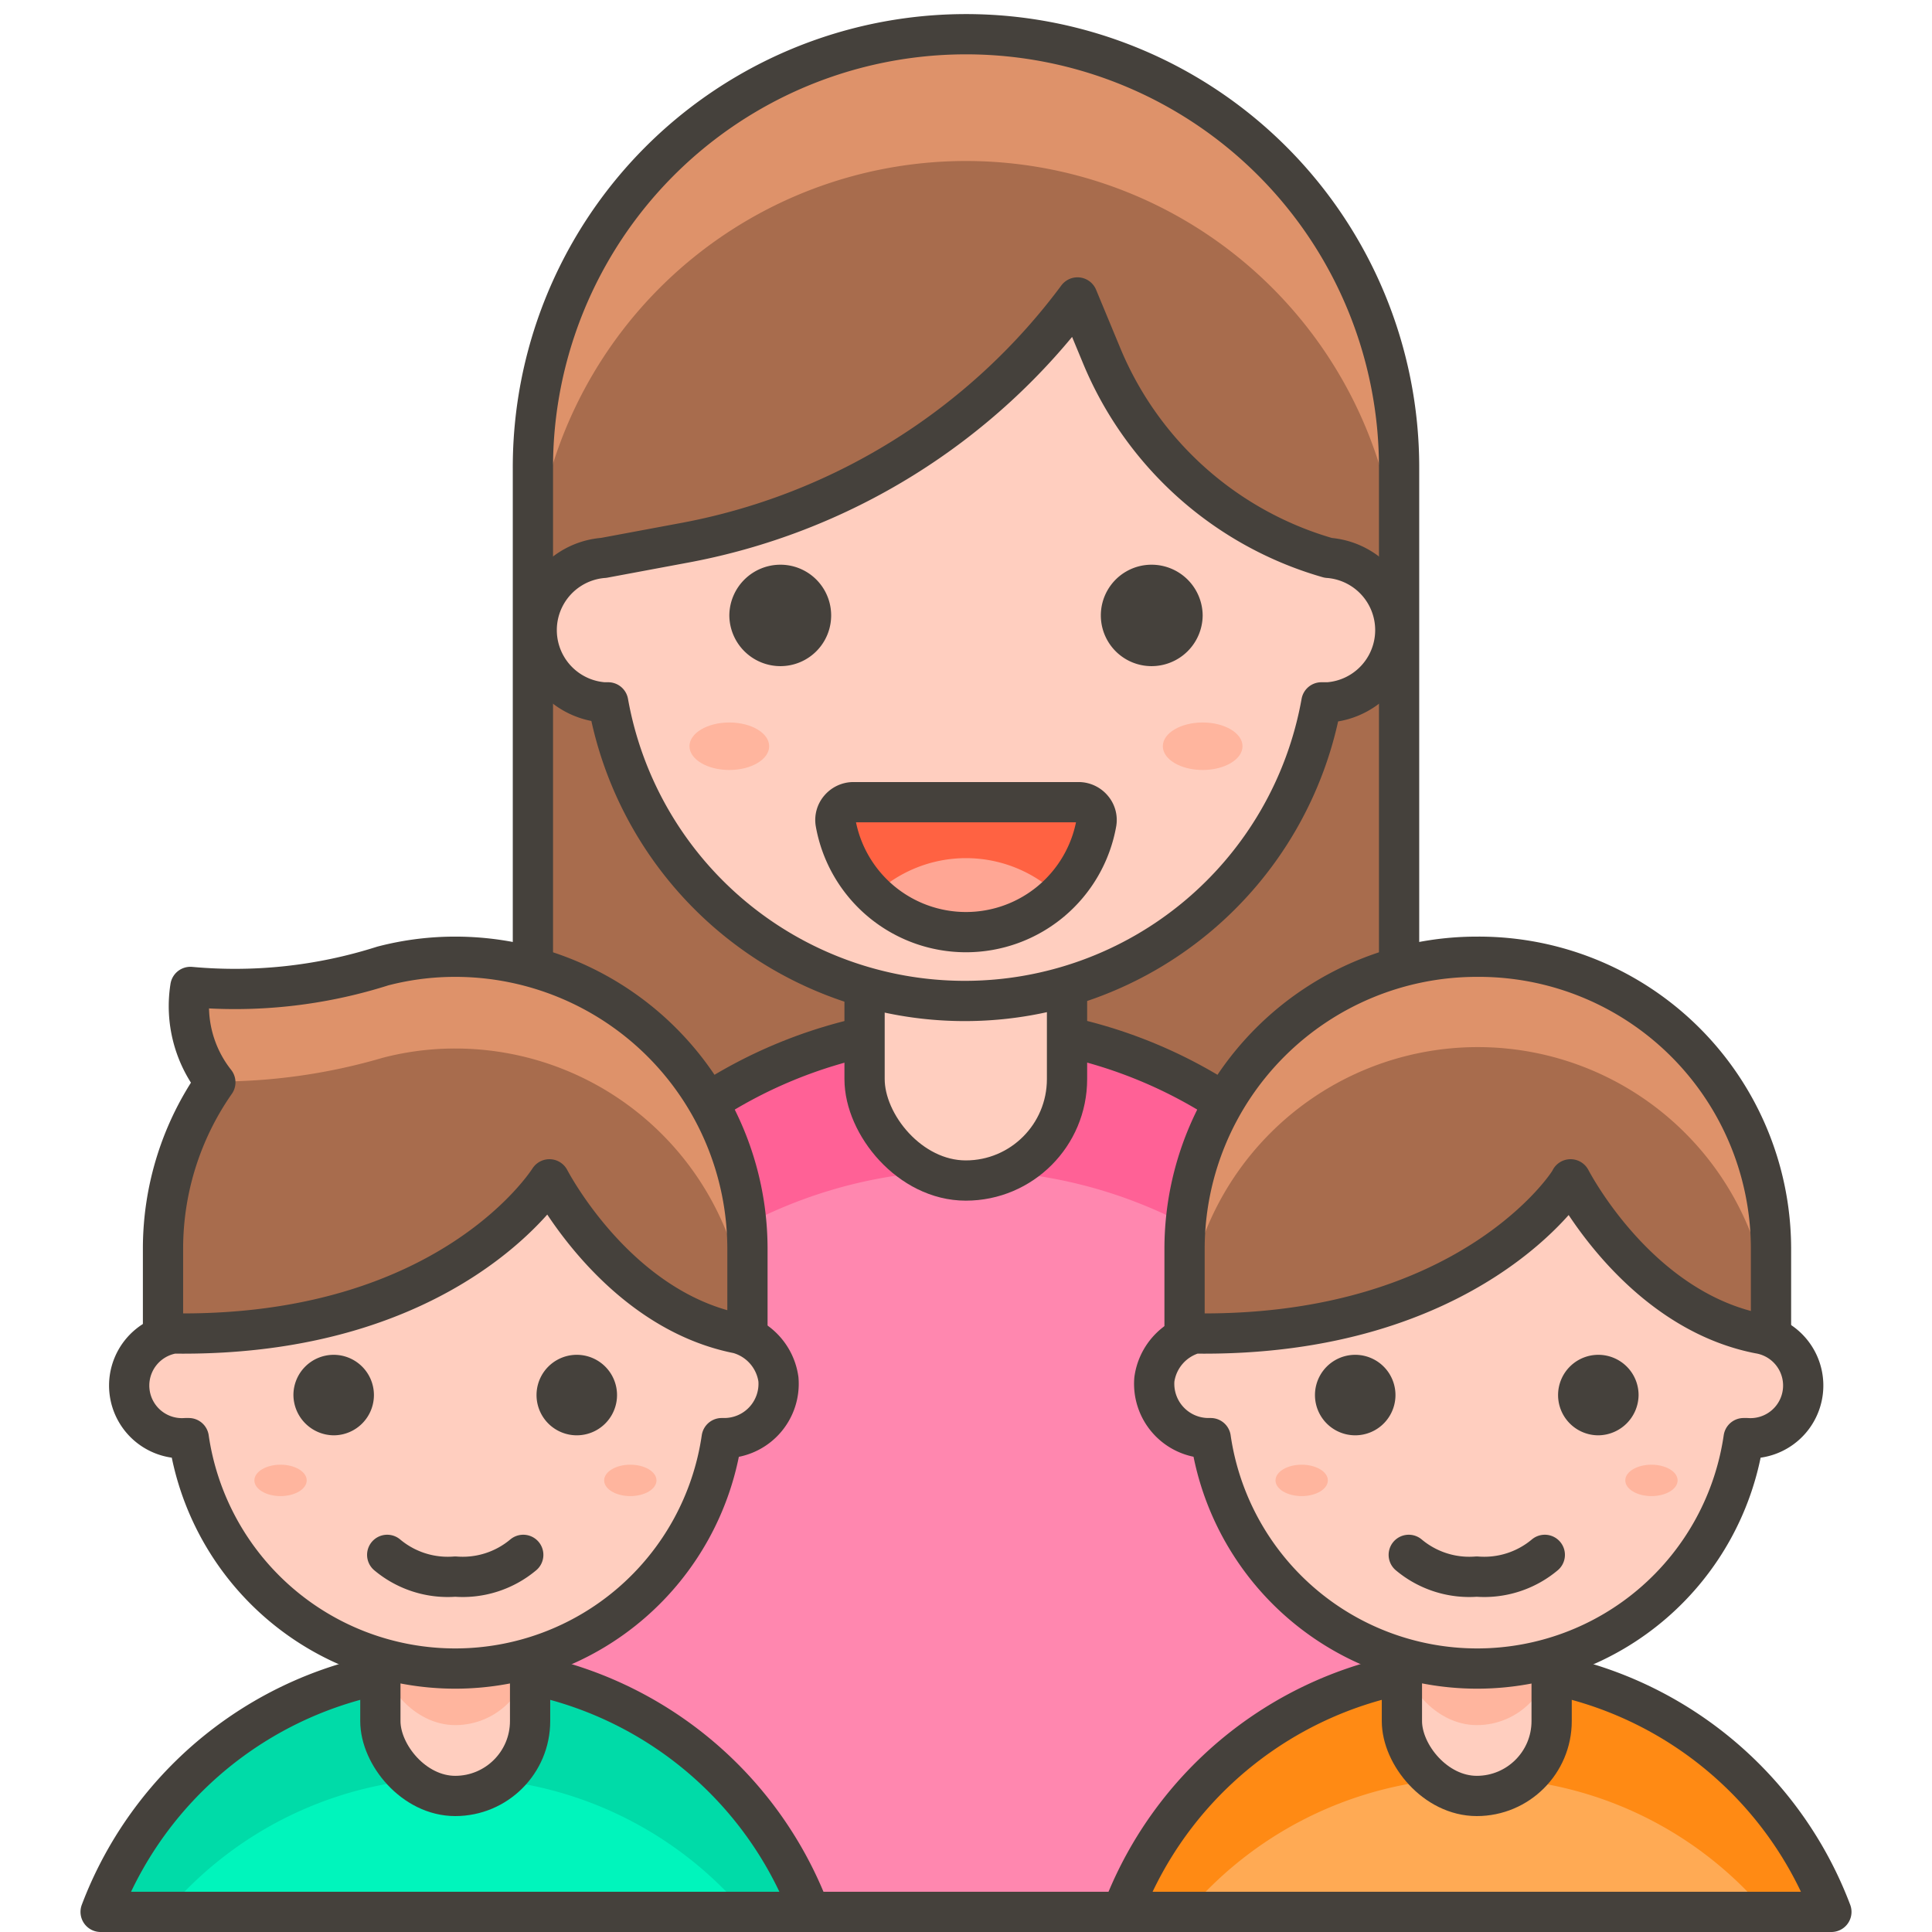 <svg id="Icons" xmlns="http://www.w3.org/2000/svg" viewBox="0 0 48 48"><defs><style>.cls-1{fill:#a86c4d;}.cls-2{fill:#de926a;}.cls-3{fill:none;}.cls-3,.cls-6,.cls-7{stroke:#45413c;stroke-linecap:round;stroke-linejoin:round;}.cls-4{fill:#ff87af;}.cls-5{fill:#ff6196;}.cls-13,.cls-6{fill:#ffcebf;}.cls-7{fill:#45413c;}.cls-8{fill:#ff6242;}.cls-9{fill:#ffa694;}.cls-10{fill:#ffb59e;}.cls-11{fill:#00f5bc;}.cls-12{fill:#00dba8;}.cls-14{fill:#ffaa54;}.cls-15{fill:#ff8a14;}</style></defs><title>340-family-woman-boy-boy-2</title><path id="_Path_" data-name="&lt;Path&gt;" class="cls-1" d="M24,.85A10.76,10.76,0,0,1,34.76,11.61v14A1.23,1.23,0,0,1,34,26.78h0a26.9,26.9,0,0,1-20,0h0a1.23,1.23,0,0,1-.76-1.13v-14A10.76,10.76,0,0,1,24,.85Z"/><path id="_Path_2" data-name="&lt;Path&gt;" class="cls-2" d="M24,.85A10.76,10.76,0,0,0,13.24,11.61v3.17A10.76,10.76,0,0,1,24,4h0A10.76,10.76,0,0,1,34.76,14.78V11.61A10.76,10.76,0,0,0,24,.85Z"/><path id="_Path_3" data-name="&lt;Path&gt;" class="cls-3" d="M24,.85A10.76,10.76,0,0,1,34.76,11.61v14A1.23,1.23,0,0,1,34,26.78h0a26.9,26.9,0,0,1-20,0h0a1.23,1.23,0,0,1-.76-1.13v-14A10.76,10.76,0,0,1,24,.85Z"/><path id="_Rectangle_" data-name="&lt;Rectangle&gt;" class="cls-4" d="M12.25,25.49h23.5a0,0,0,0,1,0,0V35.75A11.75,11.75,0,0,1,24,47.5h0A11.75,11.75,0,0,1,12.25,35.75V25.49a0,0,0,0,1,0,0Z" transform="translate(48 72.99) rotate(180)"/><path class="cls-5" d="M24,25.49A11.75,11.75,0,0,1,35.75,37.24v3.59a11.75,11.75,0,0,0-23.5,0V37.24A11.75,11.75,0,0,1,24,25.49Z"/><path id="_Rectangle_2" data-name="&lt;Rectangle&gt;" class="cls-3" d="M12.25,25.49h23.5a0,0,0,0,1,0,0V35.75A11.75,11.75,0,0,1,24,47.5h0A11.75,11.75,0,0,1,12.25,35.75V25.49a0,0,0,0,1,0,0Z" transform="translate(48 72.99) rotate(180)"/><rect id="_Rectangle_3" data-name="&lt;Rectangle&gt;" class="cls-6" x="21.48" y="21.48" width="5.03" height="7.85" rx="2.52" ry="2.52"/><g id="_Group_" data-name="&lt;Group&gt;"><path id="_Path_4" data-name="&lt;Path&gt;" class="cls-6" d="M33,13.86a8.68,8.68,0,0,1-5.62-5l-.61-1.47a15.75,15.75,0,0,1-9.84,6.11L15,13.86a1.8,1.8,0,0,0,0,3.59h.11a9,9,0,0,0,17.72,0H33a1.8,1.8,0,0,0,0-3.59Z"/></g><path id="_Path_5" data-name="&lt;Path&gt;" class="cls-7" d="M18.62,15.29a.77.77,0,0,0,.77.76.76.76,0,0,0,0-1.52A.77.77,0,0,0,18.62,15.29Z"/><path id="_Path_6" data-name="&lt;Path&gt;" class="cls-7" d="M29.38,15.29a.77.77,0,0,1-.77.76.76.76,0,0,1,0-1.52A.77.77,0,0,1,29.38,15.29Z"/><g id="_Group_2" data-name="&lt;Group&gt;"><g id="_Group_3" data-name="&lt;Group&gt;"><path id="_Path_7" data-name="&lt;Path&gt;" class="cls-8" d="M21.19,19.93a.45.45,0,0,0-.33.16.43.43,0,0,0-.1.35,3.29,3.29,0,0,0,6.48,0,.43.43,0,0,0-.1-.35.45.45,0,0,0-.33-.16Z"/></g><path id="_Path_8" data-name="&lt;Path&gt;" class="cls-9" d="M24,23.18a3.3,3.3,0,0,0,2.3-.93,3.31,3.31,0,0,0-4.6,0A3.3,3.3,0,0,0,24,23.18Z"/></g><g id="_Group_4" data-name="&lt;Group&gt;"><path id="_Path_9" data-name="&lt;Path&gt;" class="cls-3" d="M21.19,19.93a.45.45,0,0,0-.33.16.43.43,0,0,0-.1.35,3.29,3.29,0,0,0,6.48,0,.43.43,0,0,0-.1-.35.45.45,0,0,0-.33-.16Z"/></g><ellipse id="_Ellipse_" data-name="&lt;Ellipse&gt;" class="cls-10" cx="18.12" cy="18.54" rx="0.99" ry="0.59"/><ellipse id="_Ellipse_2" data-name="&lt;Ellipse&gt;" class="cls-10" cx="29.88" cy="18.54" rx="0.99" ry="0.59"/><path id="_Path_10" data-name="&lt;Path&gt;" class="cls-11" d="M20.12,47.5a9.42,9.42,0,0,0-17.62,0Z"/><path id="_Path_11" data-name="&lt;Path&gt;" class="cls-12" d="M11.31,44.17A9.4,9.4,0,0,1,18.5,47.5h1.62a9.42,9.42,0,0,0-17.62,0H4.13A9.36,9.36,0,0,1,11.31,44.17Z"/><path id="_Path_12" data-name="&lt;Path&gt;" class="cls-3" d="M20.12,47.5a9.42,9.42,0,0,0-17.62,0Z"/><rect id="_Rectangle_4" data-name="&lt;Rectangle&gt;" class="cls-13" x="9.45" y="38.22" width="3.72" height="6.4" rx="1.86" ry="1.86"/><rect id="_Rectangle_5" data-name="&lt;Rectangle&gt;" class="cls-10" x="9.45" y="38.22" width="3.72" height="4.64" rx="1.86" ry="1.86"/><rect id="_Rectangle_6" data-name="&lt;Rectangle&gt;" class="cls-3" x="9.45" y="38.22" width="3.72" height="6.4" rx="1.86" ry="1.86"/><path id="_Path_13" data-name="&lt;Path&gt;" class="cls-1" d="M11.31,23.77a7.1,7.1,0,0,0-1.8.23,12.11,12.11,0,0,1-4.78.52,3.05,3.05,0,0,0,.62,2.37A7.22,7.22,0,0,0,4.05,31v3.8H18.57V31A7.26,7.26,0,0,0,11.31,23.77Z"/><path id="_Path_14" data-name="&lt;Path&gt;" class="cls-2" d="M11.31,23.77a7.1,7.1,0,0,0-1.8.23,12.11,12.11,0,0,1-4.78.52,3.11,3.11,0,0,0,.6,2.35,14.56,14.56,0,0,0,4.18-.59,7.1,7.1,0,0,1,1.8-.23,7.26,7.26,0,0,1,7.26,7.26V31A7.26,7.26,0,0,0,11.31,23.77Z"/><path id="_Path_15" data-name="&lt;Path&gt;" class="cls-3" d="M11.31,23.77a7.1,7.1,0,0,0-1.8.23,12.11,12.11,0,0,1-4.78.52,3.05,3.05,0,0,0,.62,2.37A7.22,7.22,0,0,0,4.05,31v3.8H18.57V31A7.26,7.26,0,0,0,11.31,23.77Z"/><path id="_Path_16" data-name="&lt;Path&gt;" class="cls-6" d="M4.31,33.13a1.31,1.31,0,0,0,.3,2.6h.08a6.69,6.69,0,0,0,13.24,0H18a1.35,1.35,0,0,0,1.34-1.46,1.38,1.38,0,0,0-1-1.14c-3-.59-4.65-3.76-4.69-3.83C13.59,29.39,11.15,33.22,4.31,33.13Z"/><path id="_Path_17" data-name="&lt;Path&gt;" class="cls-7" d="M7.79,34.66a.51.51,0,0,0,.5.5.5.5,0,0,0,.5-.5.5.5,0,0,0-.5-.5A.5.5,0,0,0,7.79,34.66Z"/><path id="_Path_18" data-name="&lt;Path&gt;" class="cls-7" d="M14.83,34.66a.5.5,0,0,1-1,0,.5.5,0,0,1,1,0Z"/><ellipse id="_Ellipse_3" data-name="&lt;Ellipse&gt;" class="cls-10" cx="6.97" cy="36.78" rx="0.65" ry="0.39"/><ellipse id="_Ellipse_4" data-name="&lt;Ellipse&gt;" class="cls-10" cx="15.66" cy="36.78" rx="0.65" ry="0.39"/><path id="_Path_19" data-name="&lt;Path&gt;" class="cls-3" d="M9.62,38.63a2.34,2.34,0,0,0,1.69.54A2.34,2.34,0,0,0,13,38.63"/><g id="_Group_5" data-name="&lt;Group&gt;"><path id="_Path_20" data-name="&lt;Path&gt;" class="cls-1" d="M36.69,23.77A7.26,7.26,0,0,0,29.43,31v3.79H44V31A7.26,7.26,0,0,0,36.69,23.77Z"/><path class="cls-2" d="M36.69,23.77A7.26,7.26,0,0,0,29.43,31V33.3A7.26,7.26,0,0,1,44,33.3V31A7.26,7.26,0,0,0,36.69,23.77Z"/><path id="_Path_21" data-name="&lt;Path&gt;" class="cls-14" d="M45.5,47.5a9.42,9.42,0,0,0-17.62,0Z"/><path id="_Path_22" data-name="&lt;Path&gt;" class="cls-15" d="M36.69,44.17a9.36,9.36,0,0,1,7.18,3.33H45.5a9.42,9.42,0,0,0-17.62,0H29.5A9.4,9.4,0,0,1,36.69,44.17Z"/><path id="_Path_23" data-name="&lt;Path&gt;" class="cls-3" d="M45.5,47.5a9.42,9.42,0,0,0-17.62,0Z"/><rect id="_Rectangle_7" data-name="&lt;Rectangle&gt;" class="cls-13" x="34.83" y="38.22" width="3.72" height="6.4" rx="1.86" ry="1.86"/><rect id="_Rectangle_8" data-name="&lt;Rectangle&gt;" class="cls-10" x="34.83" y="38.22" width="3.72" height="4.64" rx="1.86" ry="1.86"/><rect id="_Rectangle_9" data-name="&lt;Rectangle&gt;" class="cls-3" x="34.83" y="38.22" width="3.72" height="6.4" rx="1.86" ry="1.86"/><path id="_Path_24" data-name="&lt;Path&gt;" class="cls-3" d="M36.69,23.77A7.26,7.26,0,0,0,29.43,31v3.79H44V31A7.26,7.26,0,0,0,36.69,23.77Z"/><path id="_Path_25" data-name="&lt;Path&gt;" class="cls-6" d="M29.68,33.13a1.38,1.38,0,0,0-1,1.14A1.35,1.35,0,0,0,30,35.73h.08a6.69,6.69,0,0,0,13.24,0h.08a1.31,1.31,0,0,0,.3-2.6c-3-.59-4.64-3.76-4.68-3.83C39,29.39,36.52,33.22,29.68,33.13Z"/><path id="_Path_26" data-name="&lt;Path&gt;" class="cls-7" d="M33.17,34.66a.5.5,0,0,0,1,0,.5.5,0,0,0-1,0Z"/><path id="_Path_27" data-name="&lt;Path&gt;" class="cls-7" d="M40.21,34.66a.51.51,0,0,1-.5.5.5.5,0,0,1-.5-.5.5.5,0,0,1,.5-.5A.5.5,0,0,1,40.21,34.66Z"/><ellipse id="_Ellipse_5" data-name="&lt;Ellipse&gt;" class="cls-10" cx="32.34" cy="36.78" rx="0.65" ry="0.39"/><ellipse id="_Ellipse_6" data-name="&lt;Ellipse&gt;" class="cls-10" cx="41.03" cy="36.78" rx="0.65" ry="0.39"/><path id="_Path_28" data-name="&lt;Path&gt;" class="cls-3" d="M35,38.63a2.34,2.34,0,0,0,1.69.54,2.34,2.34,0,0,0,1.69-.54"/></g></svg>
